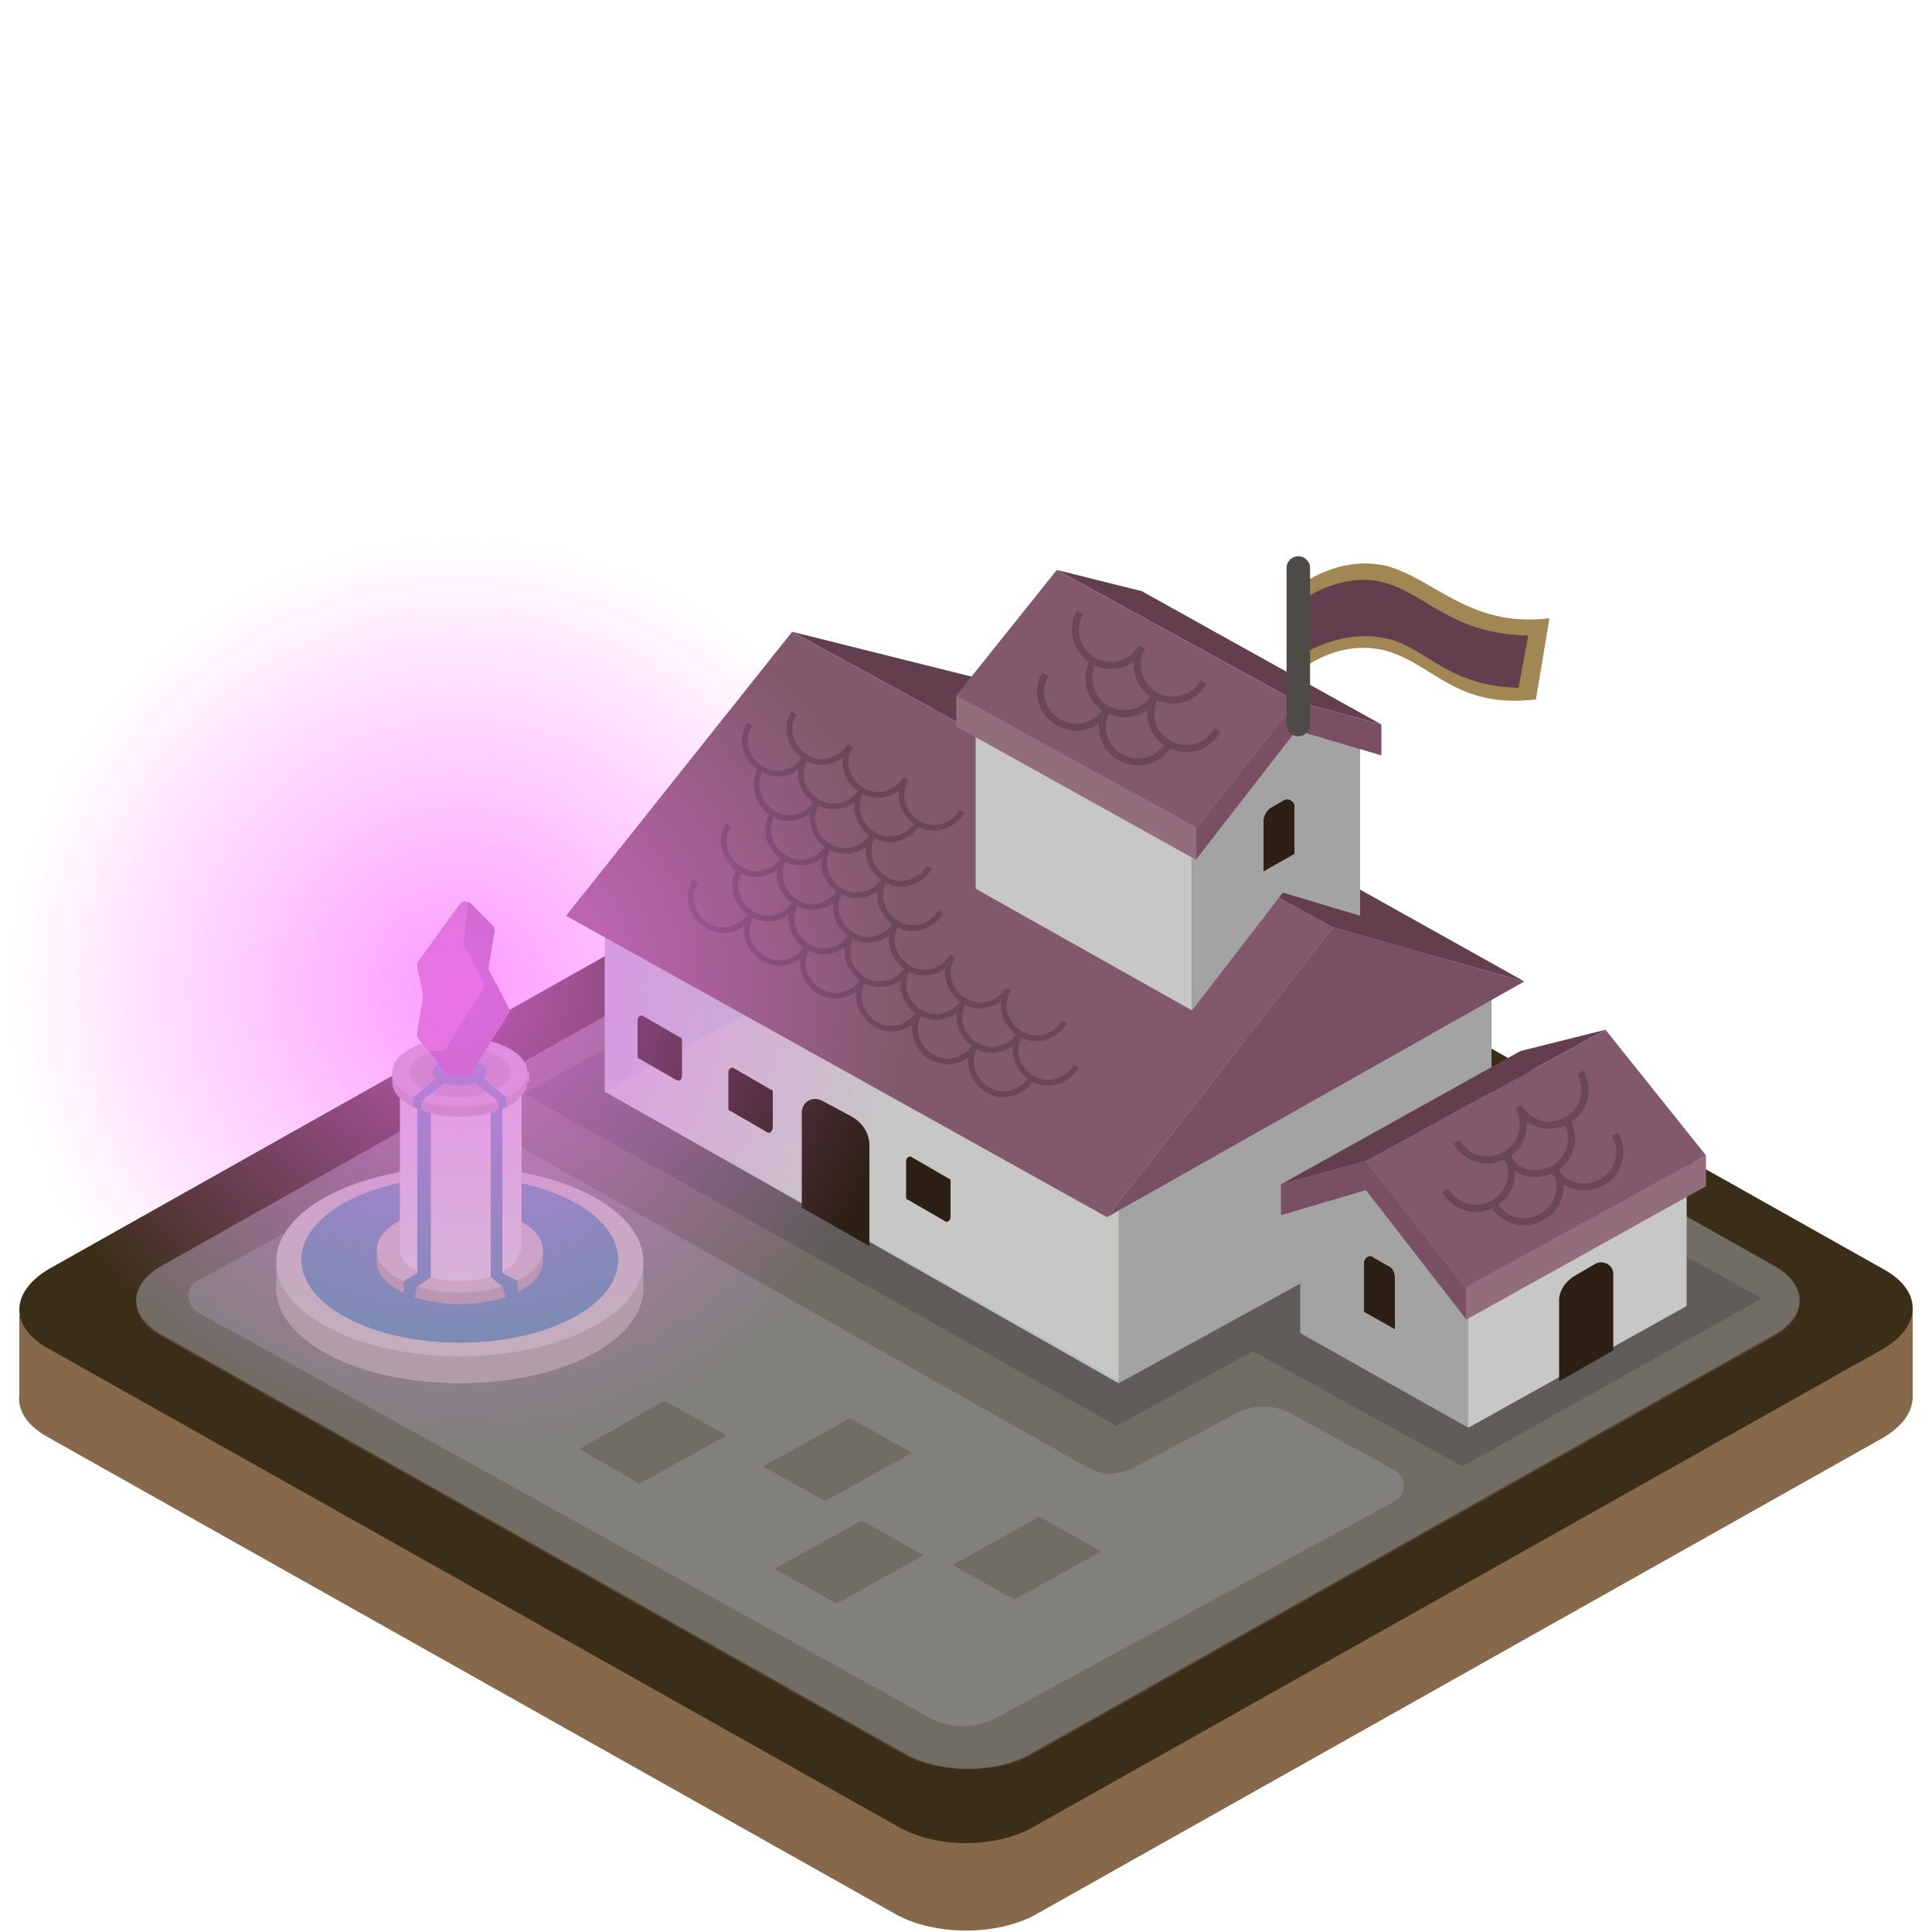 <?xml version="1.0" encoding="utf-8"?>
<!-- Generator: Adobe Illustrator 25.0.1, SVG Export Plug-In . SVG Version: 6.00 Build 0)  -->
<svg version="1.1" id="Layer_1" xmlns="http://www.w3.org/2000/svg" xmlns:xlink="http://www.w3.org/1999/xlink" x="0px" y="0px"
	 viewBox="0 0 100 100" style="enable-background:new 0 0 100 100;" xml:space="preserve">
<style type="text/css">
	.st0{fill:#86694A;}
	.st1{fill:#3B2E19;}
	.st2{fill:#53422C;}
	.st3{fill:#716C64;}
	.st4{fill:#82807D;}
	.st5{fill:#BCB6B0;}
	.st6{fill:#5F5C59;}
	.st7{fill:#B8BFC7;}
	.st8{fill:#C7C7C6;}
	.st9{fill:#2C2014;}
	.st10{fill:#A3A3A3;}
	.st11{fill:#794F64;}
	.st12{fill:#633F4D;}
	.st13{fill:#81596A;}
	.st14{fill:#936D7C;}
	.st15{fill:none;stroke:#694658;stroke-width:0.297;stroke-miterlimit:10;}
	.st16{fill:none;stroke:#694658;stroke-width:0.364;stroke-miterlimit:10;}
	.st17{fill:#A18753;}
	.st18{fill:none;stroke:#4D4A48;stroke-width:1.219;stroke-linecap:round;stroke-miterlimit:10;}
	.st19{fill:#A8A29D;}
	.st20{fill:#BBB7B3;}
	.st21{fill:#6590A6;}
	.st22{fill:#CAC9C9;}
	.st23{fill:#996199;}
	.st24{fill:#BE7BB4;}
	.st25{fill:url(#SVGID_1_);}
</style>
<g>
	<g>
		<path class="st0" d="M46.4,99.1L2.5,74.4c-0.9-0.5-1.4-1.1-1.5-1.8c-0.1-0.8,0.4-1.7,1.5-2.3l43.9-24.7c2-1.1,5.2-1.1,7.2,0
			l43.9,24.7c2,1.1,2,2.9,0,4.1L53.6,99.1C51.6,100.2,48.4,100.2,46.4,99.1z"/>
		<polygon class="st0" points="1,68.1 99,67.8 99,72.3 1,72.6 		"/>
		<path class="st1" d="M46.4,94.5L2.5,69.8c-2-1.1-2-2.9,0-4.1L46.4,41c2-1.1,5.2-1.1,7.2,0l43.9,24.7c2,1.1,2,2.9,0,4.1L53.6,94.5
			C51.6,95.7,48.4,95.7,46.4,94.5z"/>
		<path class="st2" d="M46.9,90.9L8.4,69.2c-1.8-1-1.8-2.6,0-3.6l38.5-21.7c1.8-1,4.6-1,6.4,0l38.5,21.7c1.8,1,1.8,2.6,0,3.6
			L53.3,90.9C51.6,91.8,48.7,91.8,46.9,90.9z"/>
	</g>
	<path class="st3" d="M46.9,90.8L8.4,69.1c-1.8-1-1.8-2.6,0-3.6l38.5-21.7c1.8-1,4.6-1,6.4,0l38.5,21.7c1.8,1,1.8,2.6,0,3.6
		L53.3,90.8C51.5,91.8,48.7,91.8,46.9,90.8z"/>
	<path class="st4" d="M45.6,78.4l3.2,1.8l-4.5,2.5l-3.2-1.8L45.6,78.4z"/>
	<path class="st4" d="M36.5,77.3l3.2,1.8l-4.5,2.5L32,79.8L36.5,77.3z"/>
	<path class="st4" d="M35.9,72l3.2,1.8l-4.5,2.5l-3.2-1.8L35.9,72z"/>
	<path class="st4" d="M27.7,69.4l3.1,1.7l-4.3,2.4l-3.1-1.7L27.7,69.4z"/>
	<path class="st5" d="M51.9,36.6L77,50.8c0.4,0.2,0.4,0.9,0,1.1l-17.2,9.4c-1.1,0.6-2.3,0.6-3.4,0L31.3,47.2c-0.4-0.2-0.4-0.9,0-1.1
		l17.2-9.4C49.5,36,50.8,36,51.9,36.6z"/>
	<path class="st6" d="M79.7,61.8l-21.9,12L27.1,56.6l21.9-12L79.7,61.8z"/>
	<path class="st4" d="M72.2,77.7L51.6,88.9c-1.1,0.6-2.4,0.6-3.5,0l-37.9-21c-0.6-0.4-0.6-1.3,0-1.6L23.6,59c0.8-0.5,1.9-0.5,2.7,0
		l29.9,16.9c0.8,0.5,1.8,0.5,2.6,0l5.3-2.8c0.8-0.4,1.8-0.4,2.6,0l5.5,3C72.8,76.4,72.8,77.4,72.2,77.7z"/>
	<path class="st6" d="M80.1,61.1l11.1,6.1l-15.5,8.7l-11.1-6.1L80.1,61.1z"/>
	<polygon class="st7" points="31.3,56.5 31.3,47.2 57.9,53.3 57.9,71.6 	"/>
	<path class="st8" d="M77.2,61L58,71.5l-26.7-15L50.4,46L77.2,61z"/>
	<path class="st9" d="M41.5,62.5v-4.9c0-0.6,0.6-0.9,1.1-0.6l1.5,0.8c0.5,0.3,0.9,0.8,0.9,1.5v5.2L41.5,62.5z"/>
	<polygon class="st10" points="57.9,71.6 57.9,62.2 77.2,51.3 77.2,61 	"/>
	<polygon class="st11" points="78.9,50.8 69,48 57.3,63 	"/>
	<polygon class="st12" points="51,35.2 78.9,50.8 69,48 41,32.7 	"/>
	<polygon class="st13" points="57.3,63 29.3,47.4 41,32.7 69,48 	"/>
	<polygon class="st8" points="50.5,46 50.5,36.5 61.7,33.9 61.7,52.3 	"/>
	<polygon class="st10" points="66.4,46.2 61.7,52.3 61.7,42.7 66.4,36.7 70.4,37.8 70.4,47.4 	"/>
	<polygon class="st12" points="59.1,30.6 71.5,37.5 67.1,36.3 54.7,29.5 	"/>
	<polygon class="st13" points="61.9,42.9 49.5,36 54.7,29.5 67.1,36.3 	"/>
	<polygon class="st11" points="67.1,37.8 61.9,44.5 61.9,42.9 67.1,36.3 71.5,37.5 71.5,39.1 	"/>
	<polygon class="st14" points="49.5,37.6 49.5,36 61.9,42.8 61.9,44.5 	"/>
	<path class="st9" d="M65.4,45.1v-2.6c0-0.3,0.2-0.6,0.4-0.7l0.7-0.4c0.2-0.1,0.5,0.1,0.5,0.3v2.5L65.4,45.1z"/>
	<path class="st9" d="M48.9,63.2L47,62.1c-0.1,0-0.1-0.1-0.1-0.2v-1.8c0-0.2,0.2-0.3,0.3-0.2l1.9,1.1c0.1,0,0.1,0.1,0.1,0.2V63
		C49.2,63.2,49,63.3,48.9,63.2z"/>
	<g>
		<path class="st15" d="M55.1,52.9c-0.5,0.8-1.5,1.1-2.3,0.6s-1.1-1.5-0.6-2.3"/>
		<path class="st15" d="M55.7,55.2c-0.5,0.8-1.5,1.1-2.3,0.6s-1.1-1.5-0.6-2.3"/>
		<path class="st15" d="M49.8,42c-0.5,0.8-1.5,1.1-2.3,0.6s-1.1-1.5-0.6-2.3"/>
		<path class="st15" d="M52.2,51.2c-0.5,0.8-1.5,1.1-2.3,0.6s-1.1-1.5-0.6-2.3"/>
		<path class="st15" d="M52.8,53.5c-0.5,0.8-1.5,1.1-2.3,0.6s-1.1-1.5-0.6-2.3"/>
		<path class="st15" d="M53.4,55.8c-0.5,0.8-1.5,1.1-2.3,0.6s-1.1-1.5-0.6-2.3"/>
		<path class="st15" d="M46.9,40.3c-0.5,0.8-1.5,1.1-2.3,0.6s-1.1-1.5-0.6-2.3"/>
		<path class="st15" d="M47.5,42.6c-0.5,0.8-1.5,1.1-2.3,0.6s-1.1-1.5-0.6-2.3"/>
		<path class="st15" d="M48.1,44.9c-0.5,0.8-1.5,1.1-2.3,0.6s-1.1-1.5-0.6-2.3"/>
		<path class="st15" d="M48.7,47.2c-0.5,0.8-1.5,1.1-2.3,0.6s-1.1-1.5-0.6-2.3"/>
		<path class="st15" d="M49.3,49.5c-0.5,0.8-1.5,1.1-2.3,0.6s-1.1-1.5-0.6-2.3"/>
		<path class="st15" d="M49.9,51.8c-0.5,0.8-1.5,1.1-2.3,0.6s-1.1-1.5-0.6-2.3"/>
		<path class="st15" d="M50.5,54.1c-0.5,0.8-1.5,1.1-2.3,0.6s-1.1-1.5-0.6-2.3"/>
		<path class="st15" d="M44,38.6c-0.5,0.8-1.5,1.1-2.3,0.6s-1.1-1.5-0.6-2.3"/>
		<path class="st15" d="M44.6,40.9c-0.5,0.8-1.5,1.1-2.3,0.6s-1.1-1.5-0.6-2.3"/>
		<path class="st15" d="M45.2,43.2c-0.5,0.8-1.5,1.1-2.3,0.6s-1.1-1.5-0.6-2.3"/>
		<path class="st15" d="M45.8,45.5c-0.5,0.8-1.5,1.1-2.3,0.6s-1.1-1.5-0.6-2.3"/>
		<path class="st15" d="M46.4,47.8c-0.5,0.8-1.5,1.1-2.3,0.6s-1.1-1.5-0.6-2.3"/>
		<path class="st15" d="M47,50.1c-0.5,0.8-1.5,1.1-2.3,0.6s-1.1-1.5-0.6-2.3"/>
		<path class="st15" d="M47.6,52.4c-0.5,0.8-1.5,1.1-2.3,0.6s-1.1-1.5-0.6-2.3"/>
		<path class="st15" d="M41.7,39.2c-0.5,0.8-1.5,1.1-2.3,0.6s-1.1-1.5-0.6-2.3"/>
		<path class="st15" d="M42.3,41.5c-0.5,0.8-1.5,1.1-2.3,0.6s-1.1-1.5-0.6-2.3"/>
		<path class="st15" d="M42.9,43.8c-0.5,0.8-1.5,1.1-2.3,0.6s-1.1-1.5-0.6-2.3"/>
		<path class="st15" d="M43.5,46.1c-0.5,0.8-1.5,1.1-2.3,0.6s-1.1-1.5-0.6-2.3"/>
		<path class="st15" d="M44.1,48.4c-0.5,0.8-1.5,1.1-2.3,0.6s-1.1-1.5-0.6-2.3"/>
		<path class="st15" d="M44.7,50.7c-0.5,0.8-1.5,1.1-2.3,0.6s-1.1-1.5-0.6-2.3"/>
		<path class="st15" d="M40.6,44.4c-0.5,0.8-1.5,1.1-2.3,0.6s-1.1-1.5-0.6-2.3"/>
		<path class="st15" d="M41.2,46.7c-0.5,0.8-1.5,1.1-2.3,0.6s-1.1-1.5-0.6-2.3"/>
		<path class="st15" d="M41.8,49c-0.5,0.8-1.5,1.1-2.3,0.6s-1.1-1.5-0.6-2.3"/>
		<path class="st15" d="M38.9,47.3c-0.5,0.8-1.5,1.1-2.3,0.6s-1.1-1.5-0.6-2.3"/>
	</g>
	<g>
		<path class="st16" d="M59.1,33.5c-0.5,0.9-1.6,1.2-2.5,0.7s-1.2-1.6-0.7-2.5"/>
		<path class="st16" d="M62.3,35.3c-0.5,0.9-1.6,1.2-2.5,0.7s-1.2-1.6-0.7-2.5"/>
		<path class="st16" d="M59.8,36c-0.5,0.9-1.6,1.2-2.5,0.7s-1.2-1.6-0.7-2.5"/>
		<path class="st16" d="M57.3,36.7c-0.5,0.9-1.6,1.2-2.5,0.7s-1.2-1.6-0.7-2.5"/>
		<path class="st16" d="M63,37.8c-0.5,0.9-1.6,1.2-2.5,0.7s-1.2-1.6-0.7-2.5"/>
		<path class="st16" d="M60.5,38.5c-0.5,0.9-1.6,1.2-2.5,0.7s-1.2-1.6-0.7-2.5"/>
	</g>
	<path class="st9" d="M39.7,58.6l-1.9-1.1c-0.1,0-0.1-0.1-0.1-0.2v-1.8c0-0.2,0.2-0.3,0.3-0.2l1.9,1.1c0.1,0,0.1,0.1,0.1,0.2v1.7
		C40,58.6,39.8,58.7,39.7,58.6z"/>
	<path class="st9" d="M35,55.9l-1.9-1.1c-0.1,0-0.1-0.1-0.1-0.2v-1.8c0-0.2,0.2-0.3,0.3-0.2l1.9,1.1c0.1,0,0.1,0.1,0.1,0.2v1.7
		C35.3,55.9,35.2,56,35,55.9z"/>
	<polygon class="st8" points="76,73.9 76,57.7 87.3,60.3 87.3,67.6 	"/>
	<polygon class="st10" points="67.3,69 67.3,61.7 71.3,60.5 76,66.5 76,73.9 76,73.9 	"/>
	<polygon class="st12" points="83.1,53.3 70.7,60.1 66.3,61.3 78.7,54.4 	"/>
	<polygon class="st13" points="70.7,60.1 83.1,53.3 88.3,59.8 75.9,66.7 	"/>
	<polygon class="st11" points="66.3,62.9 66.3,61.3 70.7,60.1 75.9,66.7 75.9,68.3 70.7,61.6 	"/>
	<polygon class="st14" points="75.9,68.3 75.9,66.6 88.3,59.8 88.3,61.4 	"/>
	<path class="st9" d="M70.6,67.9v-2.5c0-0.3,0.3-0.5,0.5-0.3l0.7,0.4c0.3,0.1,0.4,0.4,0.4,0.7v2.6L70.6,67.9z"/>
	<g>
		<path class="st16" d="M81.8,55.5c0.5,0.9,0.2,2-0.7,2.5c-0.9,0.5-2,0.2-2.5-0.7"/>
		<path class="st16" d="M78.6,57.3c0.5,0.9,0.2,2-0.7,2.5c-0.9,0.5-2,0.2-2.5-0.7"/>
		<path class="st16" d="M81.1,58c0.5,0.9,0.2,2-0.7,2.5c-0.9,0.5-2,0.2-2.5-0.7"/>
		<path class="st16" d="M83.6,58.7c0.5,0.9,0.2,2-0.7,2.5c-0.9,0.5-2,0.2-2.5-0.7"/>
		<path class="st16" d="M78,59.8c0.5,0.9,0.2,2-0.7,2.5c-0.9,0.5-2,0.2-2.5-0.7"/>
		<path class="st16" d="M80.5,60.5c0.5,0.9,0.2,2-0.7,2.5c-0.9,0.5-2,0.2-2.5-0.7"/>
	</g>
	<path class="st9" d="M80.7,71.5v-4.2c0-0.5,0.3-0.9,0.7-1.2l1.2-0.7c0.4-0.2,0.9,0.1,0.9,0.5v4L80.7,71.5z"/>
	<path class="st17" d="M67.3,30.3c0,0,2-1.6,4.5-1c2.5,0.7,4.3,3.2,8.4,2.7l-0.7,4.2c-4.1,0.5-5.3-1.8-7.7-2.5c-2.5-0.7-4.5,1-4.5,1
		"/>
	<path class="st12" d="M67.5,31c0,0,2.1-1.5,4.3-0.8s3.4,2.6,7.3,2.7l-0.5,2.7c-3.9-0.1-4.9-2.3-7.1-2.6c-2.3-0.4-4.3,1-4.3,1"/>
	<path class="st3" d="M34.4,72.5l3.2,1.8l-4.5,2.5L30,75L34.4,72.5z"/>
	<path class="st3" d="M44.6,78.7l3.2,1.8L43.3,83l-3.2-1.8L44.6,78.7z"/>
	<path class="st3" d="M53.8,78.5l3.2,1.8l-4.5,2.5L49.3,81L53.8,78.5z"/>
	<path class="st3" d="M44,73.4l3.2,1.8l-4.5,2.5l-3.2-1.8L44,73.4z"/>
	<line class="st18" x1="67.2" y1="37.5" x2="67.2" y2="29.4"/>
	<ellipse class="st19" cx="23.8" cy="66.7" rx="9.5" ry="4.9"/>
	<rect x="14.3" y="65.3" class="st19" width="19" height="1.6"/>
	<ellipse class="st20" cx="23.8" cy="65.3" rx="9.5" ry="4.9"/>
	<ellipse class="st21" cx="23.8" cy="65.2" rx="8.2" ry="4.3"/>
	<ellipse class="st19" cx="23.8" cy="65.3" rx="4.3" ry="2.2"/>
	<rect x="19.5" y="64.7" class="st19" width="8.6" height="0.6"/>
	<ellipse class="st20" cx="23.8" cy="64.7" rx="4.3" ry="2.2"/>
	<ellipse class="st22" cx="23.8" cy="64.7" rx="3.1" ry="1.6"/>
	<ellipse class="st20" cx="23.8" cy="55.8" rx="3.1" ry="1.6"/>
	<rect x="20.7" y="55.7" class="st22" width="6.3" height="9"/>
	<polygon class="st21" points="21.6,57.3 21.6,65.9 20.9,66.3 20.9,67.4 21.3,67.8 21.6,66.6 22.3,66.1 22.3,57.5 	"/>
	<polygon class="st21" points="26,57.3 26,65.9 26.8,66.3 26.8,67.4 26.4,67.8 26,66.6 25.4,66.1 25.4,57.5 	"/>
	<ellipse class="st19" cx="23.8" cy="56" rx="3.5" ry="1.8"/>
	<rect x="20.3" y="55.5" class="st19" width="7.1" height="0.5"/>
	<ellipse class="st20" cx="23.8" cy="55.5" rx="3.5" ry="1.8"/>
	<ellipse class="st19" cx="23.8" cy="55.5" rx="2.6" ry="1.3"/>
	<ellipse class="st21" cx="23.8" cy="55.5" rx="1.4" ry="0.7"/>
	<path class="st23" d="M26.3,52.5l-2,3.2h-1.1l-1-1.3l-0.5-0.6c-0.1-0.1-0.1-0.2-0.1-0.3l0.3-1.9v-0.1L21.6,50c0-0.1,0-0.2,0.1-0.3
		l2.1-2.9c0.1-0.1,0.3-0.2,0.4-0.1c0,0,0,0,0.1,0l1.2,1.2c0.1,0.1,0.1,0.2,0.1,0.3L25.3,50c0,0.1,0,0.1,0,0.2l1,1.9
		C26.4,52.3,26.4,52.4,26.3,52.5z"/>
	<path class="st24" d="M25,51.2l-2,3.2h-0.8l-0.5-0.6c-0.1-0.1-0.1-0.2-0.1-0.3l0.3-1.9v-0.1L21.6,50c0-0.1,0-0.2,0.1-0.3l2.1-2.9
		c0.1-0.1,0.3-0.2,0.4-0.1c0,0.1,0,0.1,0,0.2L24,48.7c0,0.1,0,0.1,0,0.2l1,1.9C25.1,50.9,25.1,51.1,25,51.2z"/>
	<polygon class="st21" points="21.4,57.3 21.4,56.8 22.6,55.8 23.1,56 21.8,57 21.8,57.5 	"/>
	<polygon class="st21" points="26.2,57.3 26.2,56.8 25,55.8 24.5,56 25.8,57 25.8,57.5 	"/>
</g>
<radialGradient id="SVGID_1_" cx="23.8" cy="51.2" r="23.4" gradientUnits="userSpaceOnUse">
	<stop  offset="0" style="stop-color:#FB70FF;stop-opacity:0.7"/>
	<stop  offset="1" style="stop-color:#FB70FF;stop-opacity:0"/>
</radialGradient>
<circle class="st25" cx="23.8" cy="51.2" r="23.4"/>
</svg>
